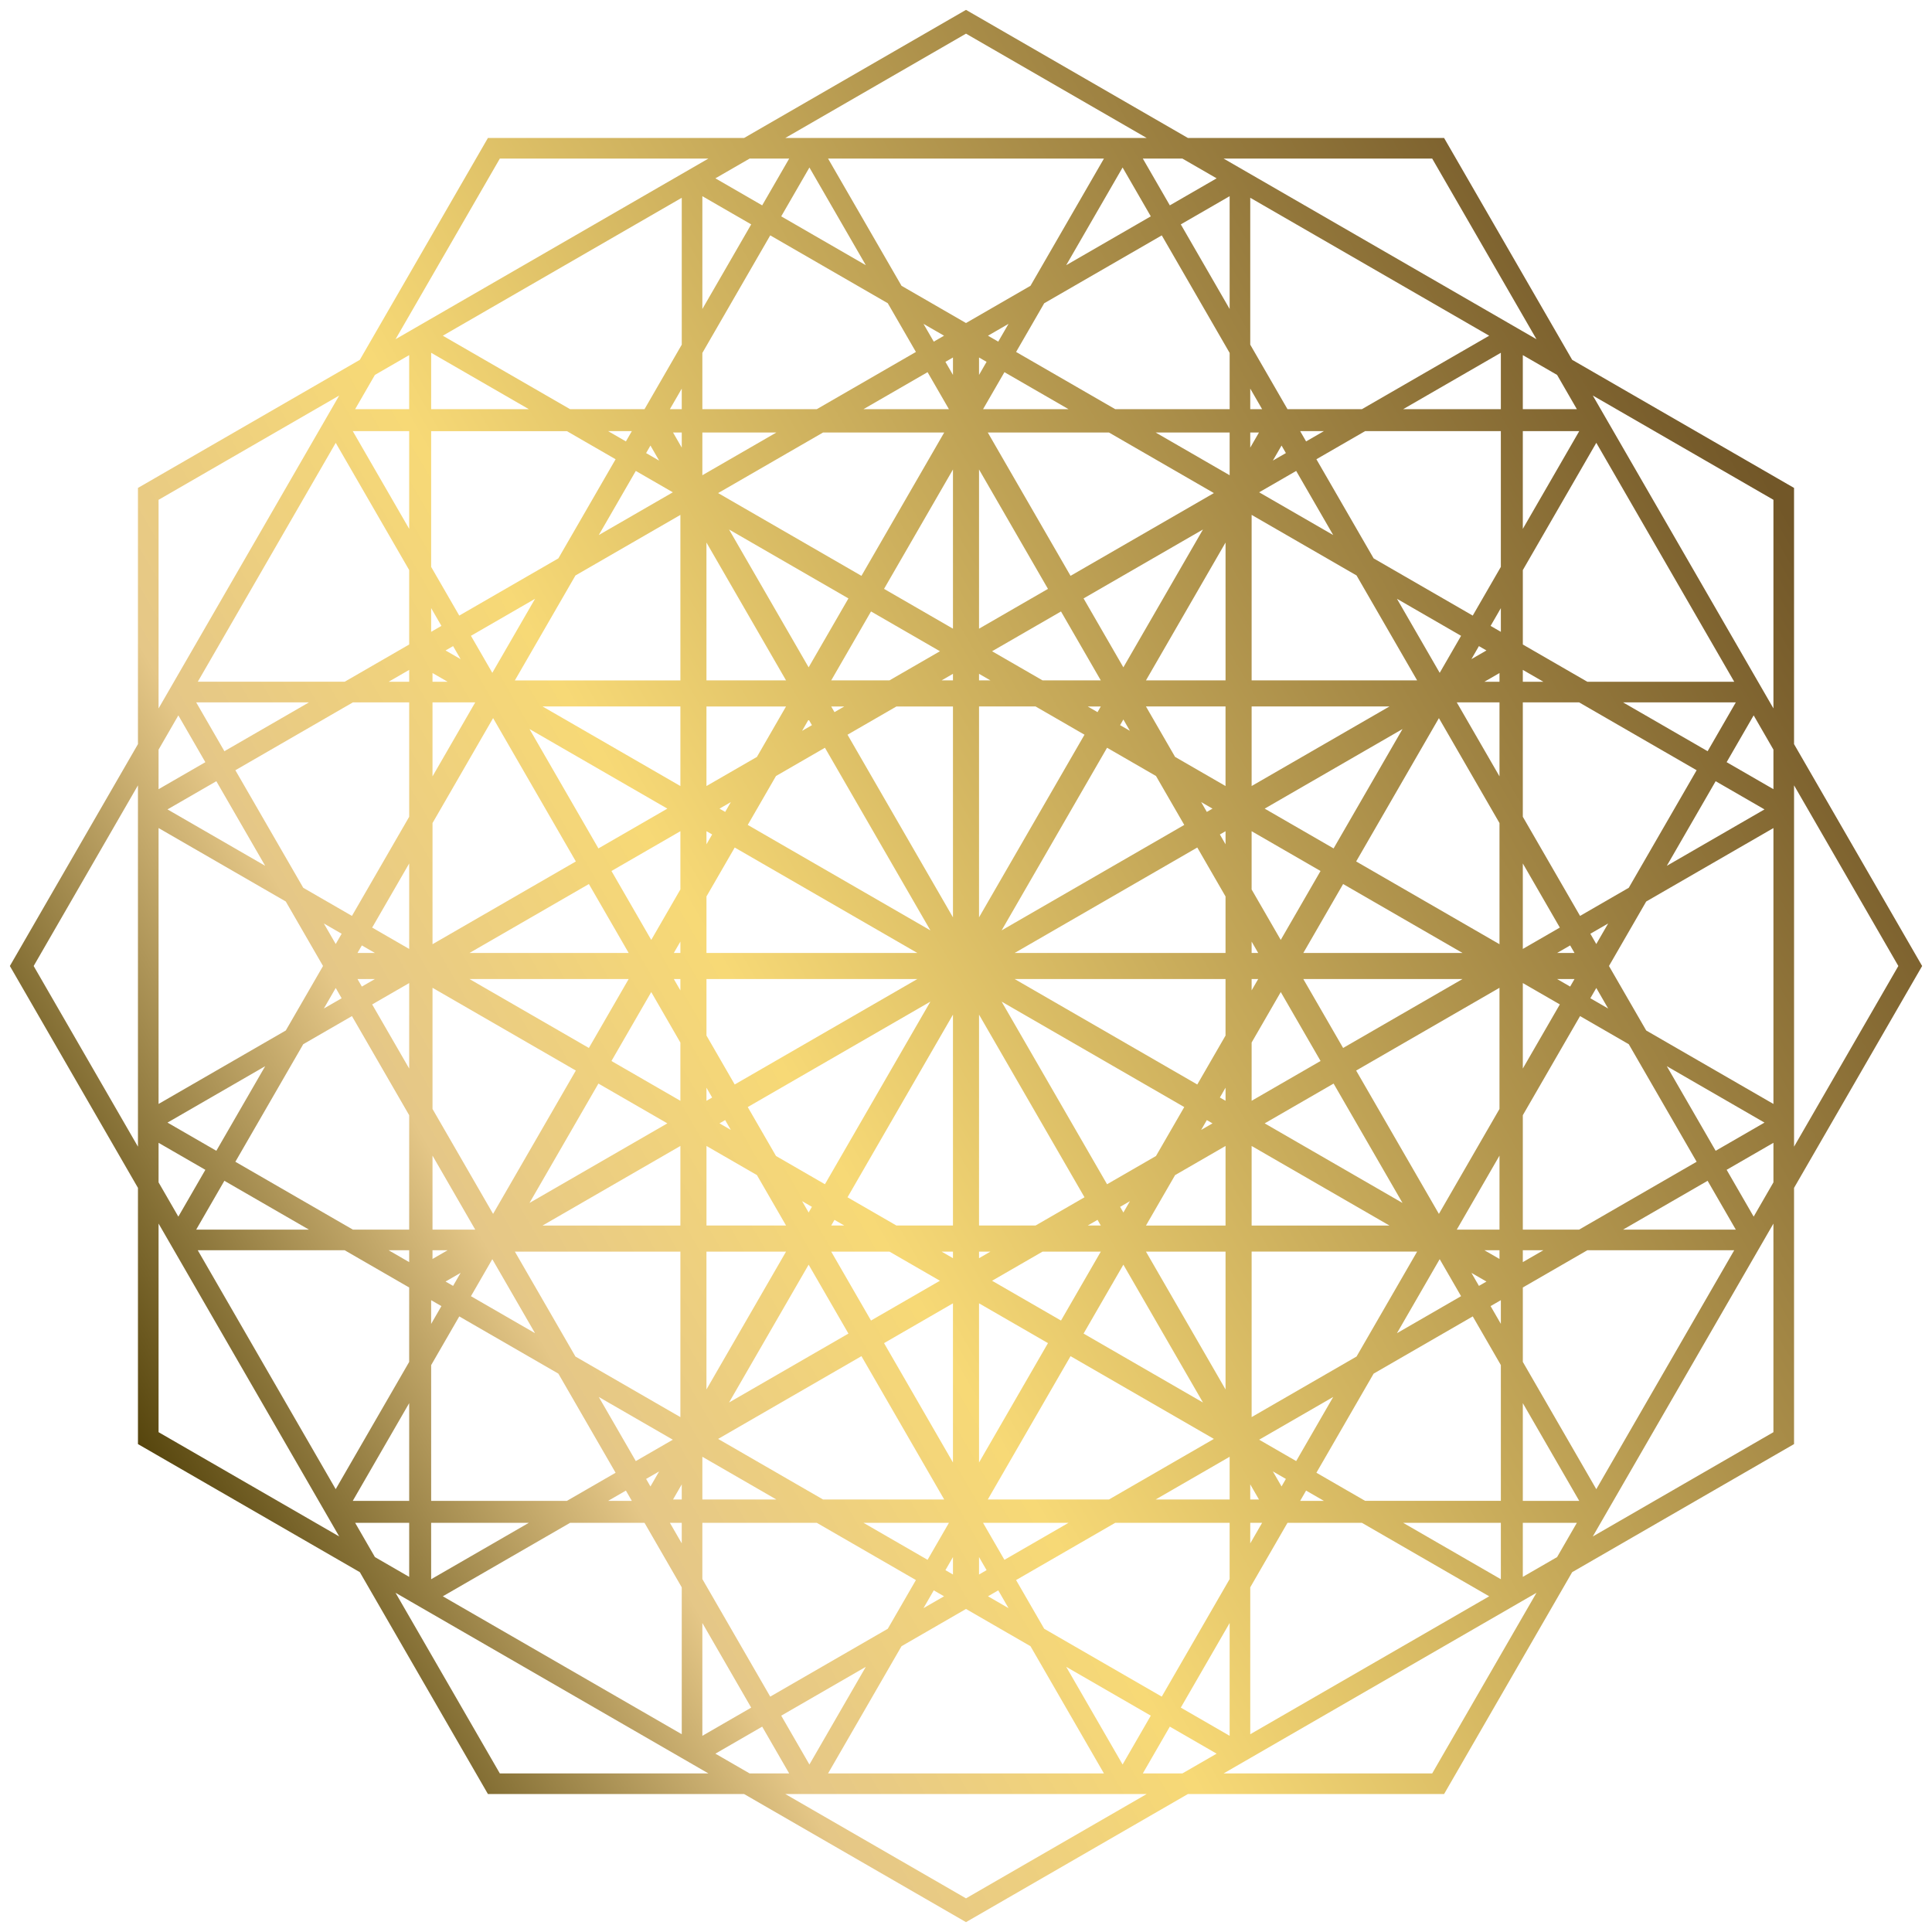 <?xml version="1.0" encoding="UTF-8"?><svg id="Layer_2" xmlns="http://www.w3.org/2000/svg" xmlns:xlink="http://www.w3.org/1999/xlink" viewBox="0 0 1500 1500"><defs><style>.cls-1{fill:url(#New_Gradient_Swatch_2);stroke-width:0px;}</style><linearGradient id="New_Gradient_Swatch_2" x1="107.11" y1="1121.18" x2="1392.9" y2="378.83" gradientUnits="userSpaceOnUse"><stop offset="0" stop-color="#56450d"/><stop offset=".21" stop-color="#e5c787"/><stop offset=".39" stop-color="#f7d976"/><stop offset=".99" stop-color="#725728"/></linearGradient></defs><path class="cls-1" d="M1392.89,378.82l-172.26-99.45-99.45-172.26h-198.91L750,7.66l-172.27,99.45h-198.9l-99.46,172.26-172.26,99.45v198.92L7.66,750l99.45,172.26v198.92l172.26,99.45,99.46,172.26h198.9l172.27,99.45,172.27-99.45h198.91l99.45-172.26,172.26-99.45v-198.91l99.45-172.27-99.45-172.27v-198.91ZM1376.89,388.06v161.95l-11.95-20.7h0l-99.15-171.73-22.42-38.84h0l-.61-1.05h0l-6.12-10.61,140.26,80.98ZM563.02,630.36l-4.39-2.54,8.79-5.07-4.39,7.61ZM919.45,640.48l-141.79,81.86,81.86-141.79,38,21.94,21.94,37.99ZM760.12,712.23v-163.74h43.89l37.99,21.93-81.88,141.8ZM739.88,712.23l-81.87-141.8,37.98-21.93h43.89v163.73ZM640.48,580.55l81.86,141.78-141.79-81.86,21.93-37.98,38-21.94ZM528.25,739.88h-5.1l5.1-8.83v8.83ZM528.25,760.12v8.83l-5.1-8.83h5.1ZM580.55,859.52l141.79-81.86-81.86,141.78-38-21.94-21.93-37.98ZM739.88,787.77v163.73h-43.89l-37.98-21.93,81.87-141.8ZM760.12,951.5v-163.74l81.88,141.8-37.99,21.93h-43.89ZM859.52,919.45l-81.86-141.79,141.79,81.86-21.94,37.99-38,21.94ZM971.76,760.12h5.09l-5.09,8.81v-8.81ZM971.76,739.88v-8.81l5.09,8.81h-5.09ZM570.43,658.01l141.81,81.88h-163.74v-43.89l20.66-35.78,1.27-2.21ZM548.5,804v-43.89h163.74l-141.81,81.88-1.93-3.34-20-34.65ZM567.41,877.25l-8.79-5.07,4.39-2.54,4.39,7.61ZM932.58,877.26l4.4-7.62,4.4,2.54-8.8,5.08ZM787.77,760.12h163.73v43.89l-21.93,37.99-141.8-81.87ZM951.5,739.88h-163.73l141.8-81.87,21.93,37.99v43.89ZM932.58,622.74l8.8,5.08-4.4,2.54-4.4-7.62ZM760.12,528.25v-5.1l8.84,5.1h-8.84ZM739.88,528.25h-8.83l8.83-5.1v5.1ZM739.88,971.75v5.1l-8.83-5.1h8.83ZM760.12,971.75h8.84l-8.84,5.1v-5.1ZM869.65,936.99l7.62-4.4-5.08,8.8-2.54-4.4ZM877.26,567.41l-7.62-4.4,2.54-4.4,5.08,8.8ZM630.36,563.02l-7.62,4.4,5.08-8.8,2.54,4.4ZM630.36,936.98l-2.54,4.4-5.08-8.8,7.62,4.4ZM852.12,552.9l-7.62-4.4h10.16l-2.54,4.4ZM647.89,552.9l-2.54-4.4h10.16l-7.62,4.4ZM552.9,647.88l-4.4,7.62v-10.17l4.4,2.54ZM552.9,852.12l-4.4,2.54v-10.17l4.4,7.62ZM647.89,947.1l7.62,4.4h-10.16l2.54-4.4ZM852.12,947.1l2.54,4.4h-10.16l7.62-4.4ZM947.11,852.11l4.4-7.62v10.16l-4.4-2.54ZM947.11,647.89l4.4-2.54v10.16l-4.4-7.62ZM971.76,610.27v-61.78h107.01l-107.01,61.78ZM951.5,610.27l-39.17-22.62-11.04-19.11-11.57-20.05h61.78v61.78ZM872.18,518.12l-30.9-53.51,92.7-53.52-61.8,107.03ZM854.66,528.25h-45.22l-39.19-22.62,53.51-30.89,30.9,53.52ZM760.12,488.1v-123.59l53.52,92.7-53.52,30.9ZM739.88,488.1l-53.51-30.9,53.51-92.69v123.59ZM729.76,505.63l-39.18,22.62h-45.22l30.9-53.52,53.51,30.89ZM627.82,518.12l-61.8-107.03,92.7,53.52-30.9,53.51ZM600.03,566.25l-12.37,21.42-39.17,22.61v-61.78h61.78l-10.25,17.75ZM528.25,610.28l-107.02-61.79h107.02v61.79ZM518.12,627.82l-53.51,30.89-53.51-92.69,107.02,61.79ZM528.25,645.34v45.22l-22.62,39.19-30.89-53.51,53.52-30.9ZM488.1,739.88h-123.59l92.7-53.52,30.9,53.52ZM488.1,760.12l-30.9,53.52-92.7-53.52h123.59ZM505.63,770.25l22.62,39.19v45.22l-53.52-30.9,30.89-53.51ZM518.12,872.18l-107.02,61.79,53.51-92.69,53.51,30.89ZM528.25,889.72v61.79h-107.02l107.02-61.79ZM548.5,889.72l39.17,22.61,12.37,21.42,10.25,17.75h-61.78v-61.78ZM627.82,981.88l30.9,53.51-92.7,53.52,61.8-107.03ZM645.35,971.75h45.22l39.18,22.62-53.51,30.89-30.9-53.52ZM739.88,1011.9v123.59l-53.51-92.69,53.51-30.9ZM760.12,1011.9l53.52,30.9-53.52,92.69v-123.59ZM770.25,994.37l39.19-22.62h45.22l-30.9,53.52-53.51-30.89ZM872.18,981.88l61.8,107.03-92.7-53.52,30.9-53.51ZM901.3,931.46l11.04-19.11,39.17-22.62v61.78h-61.78l11.57-20.05ZM971.76,889.73l107.01,61.78h-107.01v-61.78ZM981.89,872.18l53.51-30.89,53.51,92.69-107.02-61.8ZM971.76,854.65v-45.24l22.62-39.18,30.9,53.51-53.51,30.9ZM1011.9,760.12h123.59l-92.7,53.52-30.9-53.52ZM1011.9,739.88l30.9-53.52,92.7,53.52h-123.59ZM994.37,729.76l-22.62-39.18v-45.24l53.51,30.9-30.9,53.51ZM981.89,627.82l107.02-61.8-53.51,92.69-53.51-30.89ZM889.72,528.25l61.79-107.02v107.02h-61.79ZM610.28,528.25h-61.79v-107.02l61.79,107.02ZM610.28,971.75l-61.79,107.02v-107.02h61.79ZM889.72,971.75h61.79v107.02l-61.79-107.02ZM1100.25,528.25h-128.49v-128.5l81.46,47.03,47.04,81.47ZM942.46,382.83l-111.29,64.25-64.25-111.28h94.08l81.47,47.03ZM733.08,335.8l-64.25,111.28-111.28-64.25,81.46-47.03h94.07ZM528.25,399.76v128.5h-128.5l47.03-81.46,81.47-47.03ZM382.84,557.54l64.25,111.29-111.28,64.25v-94.07l47.03-81.47ZM335.8,766.92l111.28,64.25-64.25,111.29-47.03-81.47v-94.07ZM399.75,971.75h128.5v128.5l-81.47-47.03-47.03-81.46ZM557.55,1117.17l111.28-64.25,64.25,111.28h-94.07l-81.46-47.03ZM766.92,1164.2l64.25-111.28,111.29,64.25-81.46,47.03h-94.08ZM971.76,1100.24v-128.5h128.49l-47.04,81.47-81.46,47.03ZM1117.16,942.46l-64.25-111.28,111.28-64.25v94.07l-47.03,81.47ZM1164.2,733.08l-111.28-64.25,64.25-111.28,47.03,81.47v94.07ZM1131.03,545.31h33.17v57.45l-33.17-57.45ZM1152.48,529.31l11.72-6.76v6.76h-11.72ZM1142.39,511.76l5.84-10.12,5.84,3.37-11.69,6.75ZM1117.78,522.39l-33.18-57.48,49.78,28.74-16.59,28.74ZM977.61,382.22l28.74-16.59,28.74,49.78-57.48-33.18ZM988.24,357.61l6.75-11.69,3.37,5.84-10.12,5.84ZM970.69,347.52v-11.72h6.77l-6.77,11.72ZM954.69,368.97l-57.45-33.17h57.45v33.17ZM763.24,317.69l16.6-28.74,49.79,28.74h-66.38ZM760.12,291.09v-13.53l5.86,3.38-5.86,10.15ZM739.88,291.09l-5.86-10.15,5.86-3.38v13.53ZM736.76,317.69h-66.38l49.78-28.74,16.59,28.74ZM545.31,368.97v-33.17h57.46l-57.46,33.17ZM529.31,347.52l-6.76-11.72h6.76v11.72ZM522.39,382.22l-57.49,33.19,28.74-49.78,28.75,16.6ZM501.64,351.77l3.37-5.84,6.75,11.69-10.12-5.84ZM382.23,522.38l-16.59-28.74,49.77-28.73-33.18,57.47ZM357.63,511.77l-11.7-6.75,5.85-3.38,5.85,10.13ZM368.98,545.31l-33.18,57.47v-57.47h33.18ZM335.8,529.31v-6.77l11.72,6.77h-11.72ZM317.69,736.76l-28.74-16.59,28.74-49.78v66.38ZM291.09,739.88h-13.53l3.38-5.86,10.15,5.86ZM291.09,760.12l-10.15,5.86-3.38-5.86h13.53ZM317.69,763.24v66.38l-28.74-49.78,28.74-16.59ZM368.98,954.69h-33.18v-57.47l33.18,57.47ZM347.52,970.69l-11.72,6.77v-6.77h11.72ZM357.63,988.23l-5.85,10.13-5.85-3.38,11.7-6.75ZM382.23,977.62l33.18,57.47-49.77-28.73,16.59-28.74ZM522.39,1117.78l-28.75,16.6-28.74-49.78,57.49,33.19ZM511.76,1142.39l-6.75,11.69-3.37-5.84,10.12-5.84ZM545.31,1131.03l57.46,33.17h-57.46v-33.17ZM529.31,1164.2h-6.76l6.76-11.72v11.72ZM736.76,1182.31l-16.59,28.74-49.78-28.74h66.38ZM739.88,1208.91v13.53l-5.86-3.38,5.86-10.15ZM763.24,1182.31h66.38l-49.79,28.74-16.6-28.74ZM765.98,1219.06l-5.86,3.38v-13.53l5.86,10.15ZM954.69,1131.03v33.17h-57.45l57.45-33.17ZM970.69,1152.48l6.77,11.72h-6.77v-11.72ZM988.24,1142.39l10.12,5.84-3.37,5.84-6.75-11.69ZM977.61,1117.78l57.48-33.18-28.74,49.78-28.74-16.59ZM1117.78,977.61l16.59,28.74-49.78,28.74,33.18-57.48ZM1142.39,988.24l11.69,6.75-5.84,3.37-5.84-10.12ZM1131.03,954.69l33.17-57.45v57.45h-33.17ZM1164.2,970.69v6.76l-11.71-6.76h11.71ZM1182.31,763.24l28.74,16.59-28.74,49.78v-66.38ZM1208.91,760.12h13.53l-3.38,5.86-10.15-5.86ZM1208.91,739.88l10.15-5.86,3.38,5.86h-13.53ZM1182.31,736.76v-66.38l28.74,49.78-28.74,16.59ZM1182.31,520.09l15.96,9.22h-15.96v-9.22ZM1157.29,485.95l7.97-13.8v18.4l-7.97-4.6ZM1143.44,477.95l-76.96-44.43-44.43-76.96,37.8-21.82h105.4v105.4l-21.82,37.8ZM1014.05,342.71l-4.6-7.97h18.4l-13.8,7.97ZM970.69,317.69v-15.96l9.22,15.96h-9.22ZM954.69,317.69h-88.82l-76.97-44.44,21.83-37.81,91.27-52.69,52.7,91.27v43.68ZM775.04,265.25l-7.98-4.6,15.95-9.21-7.98,13.81ZM724.97,265.25l-7.98-13.82,15.96,9.21-7.98,4.61ZM711.11,273.25l-76.97,44.44h-88.83v-43.66l52.7-91.29,91.27,52.69,21.84,37.82ZM529.31,317.69h-9.21l9.21-15.95v15.95ZM485.95,342.71l-13.8-7.97h18.4l-4.6,7.97ZM477.95,356.56l-44.43,76.96-76.95,44.42-21.83-37.81v-105.39h105.4l37.8,21.82ZM342.71,485.94l-7.97,4.6v-18.41l7.97,13.81ZM317.69,529.31h-15.96l15.96-9.22v9.22ZM317.69,545.31v88.84l-44.44,76.96-37.81-21.83-52.7-91.27,91.27-52.7h43.68ZM265.25,724.96l-4.6,7.97-9.21-15.95,13.81,7.97ZM265.25,775.04l-13.81,7.97,9.21-15.95,4.6,7.97ZM273.25,788.89l44.44,76.96v88.84h-43.68l-91.27-52.7,52.7-91.27,37.81-21.83ZM317.69,970.69v9.22l-15.96-9.22h15.96ZM342.71,1014.06l-7.97,13.81v-18.41l7.97,4.6ZM356.57,1022.06l76.95,44.42,44.43,76.96-37.8,21.82h-105.4v-105.39l21.83-37.81ZM485.95,1157.29l4.6,7.97h-18.4l13.8-7.97ZM529.31,1182.31v15.95l-9.21-15.95h9.21ZM545.31,1182.31h88.83l76.97,44.44-21.84,37.82-91.27,52.69-52.7-91.29v-43.66ZM724.97,1234.75l7.98,4.61-15.96,9.21,7.98-13.82ZM775.04,1234.75l7.98,13.81-15.95-9.21,7.98-4.6ZM788.89,1226.75l76.97-44.44h88.82v43.68l-52.7,91.27-91.27-52.69-21.83-37.81ZM970.69,1182.31h9.22l-9.22,15.96v-15.96ZM1014.05,1157.29l13.8,7.97h-18.4l4.6-7.97ZM1022.05,1143.44l44.43-76.96,76.96-44.43,21.82,37.8v105.4h-105.4l-37.8-21.82ZM1157.29,1014.05l7.97-4.6v18.4l-7.97-13.8ZM1182.31,970.69h15.96l-15.96,9.22v-9.22ZM1182.31,954.69v-88.83l44.44-76.97,37.82,21.84,52.69,91.26-91.27,52.7h-43.68ZM1234.75,775.04l4.61-7.98,9.21,15.96-13.82-7.98ZM1234.75,724.96l13.82-7.98-9.22,15.96-4.61-7.98ZM1226.75,711.11l-44.44-76.97v-88.83h43.68l91.27,52.7-52.69,91.26-37.82,21.84ZM1325.79,583.23l-65.68-37.92h87.58l-21.89,37.92ZM1182.31,334.74h43.8l-43.8,75.87v-75.87ZM1165.26,317.69h-75.87l75.87-43.8v43.8ZM916.77,174.21l37.92-21.89v87.57l-37.92-65.68ZM827.79,205.89l43.79-75.84,21.89,37.92-65.68,37.92ZM606.54,167.97l21.89-37.92,43.79,75.85-65.68-37.92ZM583.23,174.21l-37.92,65.69v-87.58l37.92,21.89ZM334.74,317.69v-43.8l75.87,43.8h-75.87ZM317.69,334.74v75.86l-43.8-75.86h43.8ZM174.21,583.23l-21.89-37.92h87.58l-65.68,37.92ZM167.97,606.53l37.92,65.68-75.84-43.79,37.92-21.89ZM167.97,893.47l-37.92-21.89,75.84-43.79-37.92,65.68ZM174.21,916.77l65.68,37.92h-87.58l21.89-37.92ZM317.69,1165.26h-43.8l43.8-75.86v75.86ZM334.74,1182.31h75.87l-75.87,43.8v-43.8ZM583.23,1325.79l-37.92,21.89v-87.58l37.92,65.69ZM672.22,1294.11l-43.79,75.85-21.89-37.92,65.68-37.92ZM893.47,1332.03l-21.89,37.92-43.79-75.84,65.68,37.92ZM916.77,1325.79l37.92-65.68v87.57l-37.92-21.89ZM1165.26,1182.31v43.8l-75.87-43.8h75.87ZM1182.31,1165.26v-75.87l43.8,75.87h-43.8ZM1325.79,916.77l21.89,37.92h-87.58l65.68-37.92ZM1332.03,893.47l-37.92-65.68,75.84,43.79-37.92,21.89ZM1332.03,606.53l37.92,21.89-75.84,43.79,37.92-65.68ZM1346.45,529.31h-114.05l-50.08-28.91v-57.79l57.04-98.81,15.75,27.28,91.34,158.23ZM1182.31,317.69v-41.97l26.61,15.36,15.36,26.61h-41.97ZM1156.2,260.64l-98.81,57.04h-57.79l-28.91-50.08v-114.05l175.34,101.22,10.16,5.87ZM908.25,159.44l-20.97-36.33h30.71l26.6,15.35-36.34,20.98ZM800.07,221.89l-50.07,28.91-50.07-28.91-57.03-98.78h214.2l-57.03,98.78ZM591.76,159.44l-36.33-20.98,26.59-15.35h30.71l-20.97,36.33ZM529.31,153.56v114.05l-28.91,50.08h-57.79l-98.81-57.04,13.04-7.53,172.47-99.56ZM317.69,317.69h-41.97l15.36-26.61,26.6-15.36v41.97ZM260.65,343.81l57.04,98.79v57.79l-50.08,28.91h-114.05l55.43-96.01,51.67-89.48ZM138.47,555.43l20.97,36.33-36.33,20.97v-30.7l15.36-26.6ZM221.89,699.93l28.91,50.07-28.91,50.07-98.78,57.03v-214.21l98.78,57.03ZM159.44,908.25l-20.97,36.33-15.36-26.6v-30.7l36.33,20.97ZM153.55,970.69h114.05l50.08,28.91v57.79l-57.04,98.79-51.59-89.34-55.51-96.16ZM317.69,1182.31v41.97l-26.6-15.36-15.36-26.61h41.97ZM343.8,1239.36l98.81-57.04h57.79l28.91,50.08v114.05l-172.54-99.6-12.97-7.49ZM591.76,1340.56l20.97,36.33h-30.71l-26.59-15.35,36.33-20.98ZM699.93,1278.11l50.07-28.91,50.07,28.91,57.03,98.78h-214.2l57.03-98.78ZM908.25,1340.56l36.34,20.98-26.6,15.35h-30.71l20.97-36.33ZM970.69,1346.45v-114.05l28.91-50.08h57.79l98.81,57.04-10.16,5.87-175.35,101.22ZM1182.31,1182.31h41.97l-15.36,26.61-26.61,15.36v-41.97ZM1239.36,1156.2l-57.04-98.81v-57.79l50.08-28.91h114.05l-91.65,158.77-15.44,26.74ZM1361.54,944.58l-20.98-36.34,36.33-20.97v30.71l-15.35,26.6ZM1278.11,800.07l-28.91-50.07,28.91-50.07,98.78-57.03v214.21l-98.78-57.03ZM1340.56,591.75l20.98-36.34,15.35,26.6v30.71l-36.33-20.97ZM1111.94,123.11l80.98,140.26-10.61-6.12h0l-1.05-.61h0s-27.74-16.02-27.74-16.02l-191.88-110.79h0s-11.65-6.72-11.65-6.72h161.95ZM750,26.13l140.27,80.98h-280.54l140.27-80.98ZM388.07,123.11h161.94l-20.7,11.95h0s-180.01,103.94-180.01,103.94l-30.55,17.64h0s-1.05.61-1.05.61h0s-10.6,6.12-10.6,6.12l80.98-140.26ZM123.11,388.06l140.26-80.98-6.73,11.66h0l-61.12,105.88-65.68,113.75h0s-6.73,11.66-6.73,11.66v-161.97ZM26.13,750l80.98-140.26v280.52l-80.98-140.26ZM123.11,1111.94v-161.97l6.73,11.65h0s65.91,114.16,65.91,114.16l60.89,105.47h0l6.73,11.66-140.26-80.98ZM388.07,1376.89l-80.98-140.26,11.65,6.73h0s31.13,17.97,31.13,17.97l179.44,103.6h0s20.7,11.96,20.7,11.96h-161.94ZM750,1473.87l-140.27-80.98h280.54l-140.27,80.98ZM1111.94,1376.89h-161.95l11.65-6.72h0s191.89-110.79,191.89-110.79l27.73-16.01h0s1.05-.61,1.05-.61h0l10.61-6.12-80.98,140.26ZM1376.89,1111.94l-140.26,80.98,6.12-10.61h0l.61-1.05h0l22.09-38.26,99.48-172.3h0l11.95-20.7v161.95ZM1473.87,750l-80.97,140.27v-280.54l80.97,140.27Z"/></svg>
